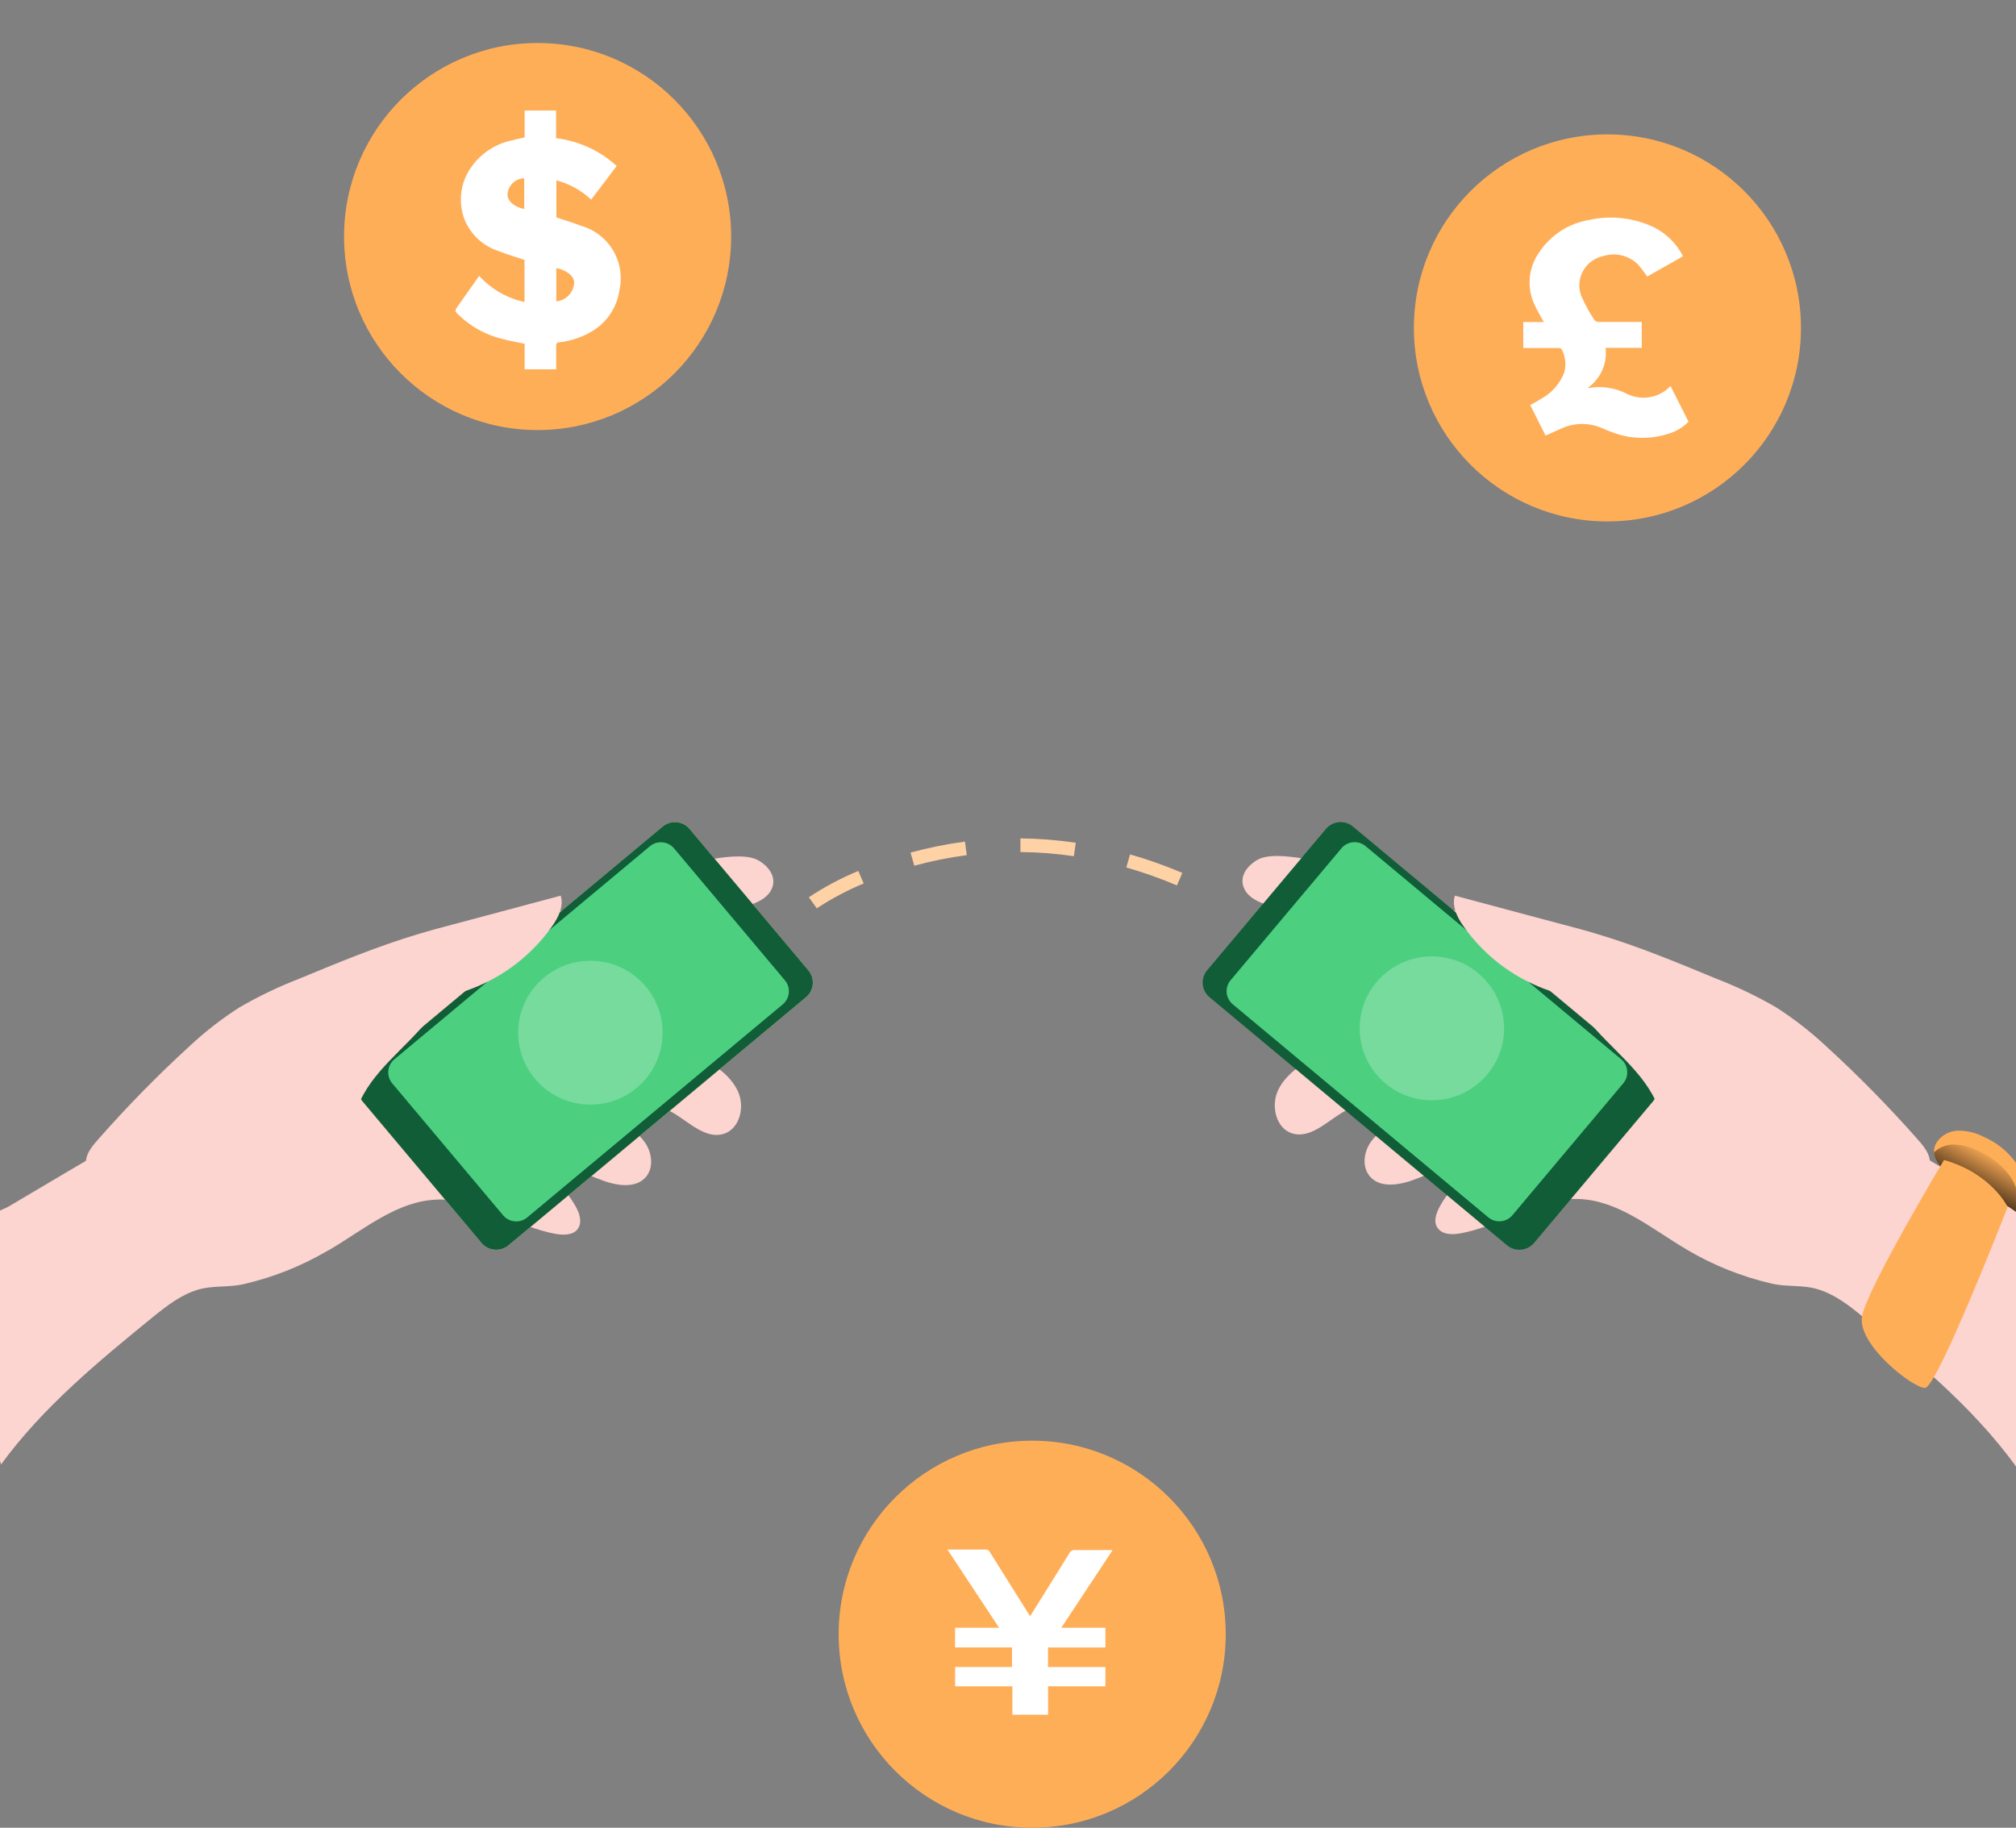 <svg width="375" height="340" viewBox="0 0 375 340" fill="none" xmlns="http://www.w3.org/2000/svg">
<rect x="0" y="0" width="375" height="340" fill="#808080" stroke="none"/>
<path d="M376.412 223.058C376.253 223.75 375.931 224.394 375.472 224.937C375.209 225.246 374.875 225.486 374.497 225.635C373.172 226.145 371.742 225.307 370.557 224.504C367.942 222.813 365.427 220.972 363.026 218.992C361.623 217.777 359.814 216.198 359.758 214.36C359.712 213.673 359.902 212.991 360.298 212.425C360.757 211.768 361.371 211.233 362.087 210.868C362.802 210.503 363.596 210.318 364.4 210.33C366.001 210.348 367.575 210.743 368.993 211.482C371.288 212.473 373.286 214.04 374.792 216.03C375.547 217.02 376.081 218.159 376.361 219.37C376.64 220.582 376.657 221.839 376.412 223.058Z" fill="#FFAE58"/>
<path d="M375.472 224.937C375.209 225.246 374.875 225.486 374.497 225.635C373.172 226.145 371.742 225.307 370.556 224.504C367.942 222.813 365.427 220.972 363.025 218.992C361.623 217.776 359.814 216.198 359.758 214.36C360.721 213.433 362.008 212.915 363.348 212.914C364.955 212.936 366.535 213.331 367.962 214.067C370.253 215.068 372.251 216.633 373.768 218.615C375.116 220.433 375.724 222.691 375.472 224.937Z" fill="url(#paint0_linear_166_5276)"/>
<path d="M143.455 165.558C141.786 168.709 136.787 168.353 134.606 171.105C133.659 172.286 133.414 173.899 133.203 175.408C132.236 182.45 131.233 189.47 130.237 196.491C132.965 198.161 135.798 199.984 137.2 202.869C138.603 205.754 137.712 209.855 134.69 210.91C131.422 211.957 128.428 208.995 125.511 207.193C122.11 205.042 116.739 204.804 114.818 208.353C116.739 209.484 118.709 210.693 119.979 212.544C121.248 214.395 121.626 217.057 120.245 218.831C118.225 221.332 114.278 220.522 111.283 219.285C108.289 218.049 104.699 216.729 102.105 218.671C104.12 220.22 105.802 222.159 107.048 224.371C107.798 225.663 108.338 227.326 107.504 228.562C106.67 229.799 104.832 229.799 103.297 229.526C96.2 228.213 89.77 223.477 82.646 223.156C82.214 223.128 81.781 223.128 81.349 223.156C73.979 223.372 67.906 228.562 61.56 232.328C61.31 232.486 61.051 232.629 60.782 232.754C55.96 235.571 50.734 237.64 45.285 238.887C42.446 239.537 39.613 239.076 36.836 239.907C33.673 240.85 31.086 242.869 28.519 244.937C18.324 253.236 7.953 261.786 0.183 272.44C-3.596 257.833 -3.161 242.771 -2.025 226.069C-0.167 225.265 1.319 224.616 1.481 224.511C8.82 220.152 16.18 215.811 23.562 211.489C24.104 211.12 24.707 210.848 25.343 210.686C27.398 210.337 28.961 212.272 30.041 214.102C33.659 208.856 38.841 204.713 44.163 201.22C50.047 197.294 56.231 193.85 62.395 190.379C68.061 187.179 73.755 184.008 79.427 180.801C85.738 177.308 92.14 173.704 98.97 171.231C104.804 169.135 110.933 167.843 116.655 165.447C122.489 163.05 126.591 160.766 132.783 159.746C135.188 159.369 139.094 158.859 141.155 160.095C143.217 161.332 144.563 163.4 143.455 165.558Z" fill="#FCD4D0"/>
<path d="M88.144 219.67C87.709 221.332 85.521 221.954 83.712 222.17C83.483 222.243 83.272 222.362 83.091 222.519C82.91 222.677 82.763 222.869 82.66 223.086C82.228 223.058 81.795 223.058 81.363 223.086C73.993 223.302 67.921 228.493 61.575 232.258C61.325 232.416 61.065 232.559 60.796 232.684C60.228 230.861 60.257 225.642 64.113 213.648C64.814 211.552 65.6 208.758 66.217 206.732C66.577 205.391 67.104 204.1 67.787 202.89C70.199 199.169 73.913 196.475 78.207 195.331C78.595 195.177 79.011 195.104 79.429 195.117C79.846 195.13 80.257 195.229 80.634 195.408C81.447 195.89 81.552 196.994 81.286 197.86C81.019 198.726 80.444 199.495 80.15 200.361C78.937 203.609 81.552 206.865 83.579 209.743C85.254 212.062 86.641 214.574 87.709 217.225C88.105 217.975 88.257 218.829 88.144 219.67Z" fill="url(#paint1_linear_166_5276)"/>
<path d="M150.366 180.504L128.277 154.212C127.011 152.706 124.76 152.507 123.249 153.768L67.913 199.91C66.402 201.171 66.202 203.413 67.467 204.919L89.557 231.211C90.822 232.717 93.073 232.916 94.585 231.655L149.92 185.512C151.432 184.252 151.632 182.009 150.366 180.504Z" fill="#FFD2A6"/>
<path d="M150.366 180.504L128.277 154.212C127.011 152.706 124.76 152.507 123.249 153.768L67.913 199.91C66.402 201.171 66.202 203.413 67.467 204.919L89.557 231.211C90.822 232.717 93.073 232.916 94.585 231.655L149.92 185.512C151.432 184.252 151.632 182.009 150.366 180.504Z" fill="#105D38"/>
<path d="M146 182.358L125.382 157.819C124.251 156.473 122.239 156.295 120.888 157.421L73.36 197.054C72.009 198.18 71.83 200.185 72.961 201.531L93.579 226.071C94.71 227.417 96.722 227.595 98.073 226.468L145.601 186.836C146.953 185.709 147.131 183.705 146 182.358Z" fill="#4CD080"/>
<path d="M35.3 194.57C38.153 191.908 41.241 189.509 44.528 187.403C48.085 185.34 51.799 183.558 55.635 182.073C62.872 179.076 70.115 176.065 77.611 173.815C79.89 173.117 82.183 172.516 84.476 171.908L104.299 166.613C104.924 168.59 103.851 170.686 102.652 172.376C98.91 177.652 93.669 181.691 87.604 183.973C85.886 184.615 84.098 185.132 82.639 186.271C81.579 187.219 80.637 188.291 79.834 189.463C75.452 195.052 69.036 199.306 66.511 205.936C65.663 208.136 65.27 210.539 64.015 212.53C62.612 214.717 60.369 216.17 58.174 217.546C49.759 222.848 41.092 228.206 31.416 230.665C30.273 231.054 29.042 231.112 27.867 230.833C26.721 230.334 25.736 229.529 25.02 228.507C22.44 225.482 19.656 222.534 17.251 219.369C14.937 216.316 16.045 214.402 18.394 211.797C23.715 205.756 29.359 200.006 35.3 194.57Z" fill="#FCD4D0"/>
<path d="M376.685 275.234C368.748 263.267 357.465 253.962 346.365 244.839C343.826 242.743 341.239 240.753 338.056 239.809C335.3 238.978 332.446 239.439 329.599 238.79C324.051 237.513 318.735 235.393 313.836 232.502L313.352 232.209C307.041 228.444 300.933 223.253 293.564 223.037C292.15 222.994 290.736 223.13 289.356 223.442C283.368 224.65 277.779 228.332 271.651 229.436C270.164 229.708 268.355 229.708 267.443 228.472C266.532 227.235 267.17 225.594 267.899 224.28C269.149 222.062 270.841 220.122 272.871 218.58C270.276 216.638 266.658 217.986 263.692 219.195C260.726 220.403 256.722 221.241 254.731 218.741C253.328 216.987 253.672 214.326 254.969 212.453C256.266 210.581 258.237 209.415 260.13 208.262C258.237 204.713 252.837 204.951 249.436 207.102C246.547 208.905 243.553 211.867 240.286 210.819C237.263 209.792 236.394 205.628 237.747 202.778C239.101 199.928 241.954 198.07 244.71 196.4C243.714 189.38 242.74 182.359 241.744 175.317C241.555 173.808 241.281 172.195 240.342 171.014C238.161 168.22 233.161 168.618 231.52 165.468C230.412 163.316 231.71 161.276 233.785 160.012C235.861 158.747 239.753 159.313 242.13 159.662C248.364 160.682 252.438 162.967 258.3 165.363C263.994 167.759 270.15 169.051 275.956 171.147C282.786 173.62 289.181 177.197 295.527 180.717C301.2 183.924 306.866 187.095 312.559 190.295C318.744 193.788 324.901 197.211 330.791 201.137C336.113 204.629 341.309 208.772 344.941 214.018C345.993 212.188 347.557 210.253 349.633 210.602C350.263 210.762 350.859 211.035 351.393 211.406C358.765 215.737 366.134 220.077 373.502 224.427C374.014 224.72 375.844 225.978 376.117 226.488C375.542 242.52 375.037 259.362 376.685 275.234Z" fill="#FCD4D0"/>
<path d="M361.09 216.442L357.788 214.71C357.633 214.605 357.447 214.558 357.262 214.577C357.095 214.636 356.957 214.756 356.876 214.912C356.305 215.929 355.929 217.042 355.768 218.196C354.694 223.014 352.487 227.51 349.331 231.315C347.564 233.445 345.425 235.506 344.808 238.182C344.191 240.857 345.208 243.596 346.87 245.705C348.531 247.815 350.846 249.387 353.096 250.784C355.347 252.181 357.731 253.578 359.66 255.478C364.912 252.055 367.801 246.048 369.996 240.187C370.108 239.879 370.332 239.488 370.697 239.558C370.848 239.604 370.979 239.7 371.068 239.83C372.793 241.842 373.796 244.49 375.977 246.041L376.79 227.382C376.846 226.991 376.793 226.592 376.636 226.229C376.391 225.882 376.05 225.612 375.654 225.454C371.173 223.12 366.901 220.406 362.885 217.343" fill="url(#paint2_linear_166_5276)"/>
<path d="M325.069 227.605C325.135 228.56 324.976 229.517 324.606 230.4C323.688 232.146 321.367 232.551 319.396 232.635C317.542 232.703 315.685 232.666 313.836 232.523L313.352 232.23C307.041 228.465 300.933 223.274 293.563 223.058C292.149 223.015 290.736 223.151 289.356 223.463C287.944 222.485 286.65 221.349 285.5 220.075C283.834 218.162 282.612 215.907 281.921 213.471C281.23 211.034 281.087 208.476 281.503 205.978C282.961 197.644 294.826 187.179 301.613 197.05C303.691 200.206 306.139 203.105 308.906 205.684C313.197 209.666 319.677 210.658 322.972 215.932C325.013 219.348 325.069 223.54 325.069 227.605Z" fill="url(#paint3_linear_166_5276)"/>
<path d="M285.358 231.206L307.447 204.914C308.712 203.408 308.513 201.166 307.001 199.905L251.665 153.763C250.154 152.502 247.903 152.701 246.638 154.207L224.548 180.498C223.283 182.004 223.482 184.247 224.994 185.507L280.33 231.65C281.841 232.91 284.092 232.711 285.358 231.206Z" fill="#105D38"/>
<path d="M285.358 231.206L307.447 204.914C308.712 203.408 308.513 201.166 307.001 199.905L251.665 153.763C250.154 152.502 247.903 152.701 246.638 154.207L224.548 180.498C223.283 182.004 223.482 184.247 224.994 185.507L280.33 231.65C281.841 232.91 284.092 232.711 285.358 231.206Z" fill="url(#paint4_linear_166_5276)"/>
<path d="M281.33 226.054L301.948 201.514C303.079 200.168 302.9 198.163 301.549 197.036L254.021 157.404C252.67 156.277 250.657 156.455 249.526 157.801L228.909 182.341C227.778 183.687 227.956 185.692 229.307 186.819L276.835 226.451C278.187 227.578 280.199 227.4 281.33 226.054Z" fill="#4CD080"/>
<path d="M339.626 194.57C336.775 191.91 333.689 189.511 330.405 187.403C326.846 185.34 323.129 183.558 319.291 182.073C312.061 179.076 304.811 176.065 297.315 173.815C295.043 173.117 292.743 172.516 290.45 171.908L270.627 166.613C270.003 168.59 271.076 170.686 272.275 172.376C276.016 177.652 281.257 181.691 287.323 183.973C289.041 184.615 290.829 185.132 292.294 186.271C293.353 187.22 294.295 188.292 295.099 189.463C299.482 195.052 305.898 199.306 308.457 205.936C309.306 208.136 309.698 210.539 310.96 212.53C312.363 214.717 314.6 216.17 316.795 217.546C325.244 222.848 333.876 228.206 343.553 230.665C344.696 231.054 345.926 231.112 347.101 230.833C348.248 230.332 349.235 229.527 349.955 228.507C352.528 225.482 355.319 222.534 357.717 219.369C360.031 216.316 358.923 214.402 356.574 211.797C351.24 205.755 345.582 200.005 339.626 194.57Z" fill="#FCD4D0"/>
<path d="M151.933 168.967L150.453 166.907C153.355 164.987 156.436 163.349 159.653 162.017L160.656 164.343C157.608 165.607 154.687 167.155 151.933 168.967ZM218.926 164.706C215.859 163.402 212.714 162.287 209.509 161.367L210.21 158.936C213.516 159.884 216.759 161.034 219.922 162.38L218.926 164.706ZM170.073 161.046L169.372 158.601C172.696 157.692 176.079 157.01 179.497 156.561L179.827 159.076C176.534 159.507 173.275 160.165 170.073 161.046ZM199.755 159.271C196.463 158.787 193.14 158.528 189.812 158.496V155.96C193.258 155.997 196.697 156.267 200.106 156.77L199.755 159.271Z" fill="#FFD2A6"/>
<path d="M299 97C318.882 97 335 80.882 335 61C335 41.118 318.882 25 299 25C279.118 25 263 41.118 263 61C263 80.882 279.118 97 299 97Z" fill="#FFAE58"/>
<path d="M287.491 81.023L284.644 75.357C285.364 74.939 286.099 74.567 286.787 74.118C288.721 73.04 290.206 71.317 290.979 69.257C291.359 67.829 291.192 66.313 290.509 65C290.509 64.845 290.087 64.737 289.853 64.737H283.346V59.906H287.178C286.552 58.776 285.896 57.724 285.395 56.593C284.688 55.036 284.403 53.324 284.567 51.625C284.732 49.926 285.34 48.298 286.333 46.902C287.379 45.325 288.743 43.98 290.339 42.949C291.935 41.918 293.729 41.224 295.608 40.911C299.67 40.019 303.917 40.504 307.667 42.289C310.001 43.468 311.892 45.356 313.063 47.676L306.4 51.438C305.87 50.649 305.291 49.894 304.664 49.178C303.841 48.363 302.808 47.788 301.677 47.514C300.546 47.241 299.361 47.281 298.251 47.63C296.794 47.928 295.515 48.787 294.697 50.018C293.878 51.249 293.587 52.751 293.888 54.194C293.983 54.662 294.14 55.115 294.357 55.541C294.996 56.941 295.749 58.287 296.609 59.566C296.711 59.674 296.834 59.759 296.972 59.815C297.11 59.871 297.258 59.897 297.407 59.891H305.383V64.706H298.658C298.832 66.14 298.61 67.595 298.015 68.914C297.42 70.234 296.475 71.369 295.28 72.198L296.437 72.059C298.6 71.86 300.774 72.29 302.693 73.298C303.845 73.849 305.129 74.073 306.402 73.944C307.675 73.816 308.887 73.34 309.903 72.57C310.202 72.336 310.479 72.077 310.732 71.796C311.858 74.01 312.953 76.193 314.079 78.437C313.049 79.51 311.748 80.29 310.31 80.698C307.184 81.704 303.817 81.704 300.691 80.698C299.782 80.392 298.889 80.041 298.017 79.645C296.794 79.109 295.468 78.843 294.13 78.867C292.793 78.891 291.477 79.204 290.275 79.784L287.491 81.023Z" fill="white"/>
<path d="M361.616 215.779C361.616 215.779 347.339 239.607 346.365 244.839C345.39 250.071 355.789 258.189 358.068 258.189C360.347 258.189 373.445 224.511 373.445 224.511C373.445 224.511 370.479 218.307 361.616 215.779Z" fill="#FFAE58"/>
<path d="M361.974 215.897C361.974 215.897 347.908 239.956 346.94 245.237C345.972 250.518 356.357 258.58 358.636 258.58C360.915 258.58 373.558 224.692 373.558 224.692C373.558 224.692 370.837 218.419 361.974 215.897Z" fill="url(#paint5_linear_166_5276)"/>
<path opacity="0.24" d="M109.818 205.482C117.234 205.482 123.246 199.492 123.246 192.104C123.246 184.716 117.234 178.726 109.818 178.726C102.402 178.726 96.39 184.716 96.39 192.104C96.39 199.492 102.402 205.482 109.818 205.482Z" fill="white"/>
<path opacity="0.24" d="M266.343 204.671C273.759 204.671 279.771 198.682 279.771 191.294C279.771 183.905 273.759 177.916 266.343 177.916C258.926 177.916 252.914 183.905 252.914 191.294C252.914 198.682 258.926 204.671 266.343 204.671Z" fill="white"/>
<path d="M192 340C211.882 340 228 323.882 228 304C228 284.118 211.882 268 192 268C172.118 268 156 284.118 156 304C156 323.882 172.118 340 192 340Z" fill="#FFAE58"/>
<path d="M191.609 300.655L193.35 297.878C195.212 294.89 197.089 291.902 198.938 288.9C199.026 288.718 199.169 288.567 199.347 288.468C199.526 288.369 199.732 288.326 199.936 288.345H206.968C203.756 293.198 200.625 297.957 197.412 302.797H205.619V306.472H194.942V310.108H205.619V313.691H194.956V318.98H188.315V313.691H177.666V310.095H188.248V306.459H177.653V302.797H185.845L176.235 288.253H183.294C183.45 288.234 183.609 288.262 183.748 288.333C183.888 288.403 184.002 288.514 184.077 288.649C185.616 291.126 187.164 293.594 188.72 296.053L191.609 300.655Z" fill="white"/>
<path d="M100 80C119.882 80 136 63.882 136 44C136 24.118 119.882 8 100 8C80.118 8 64 24.118 64 44C64 63.882 80.118 80 100 80Z" fill="#FFAE58"/>
<path d="M97.593 25.567V20.557H103.438V25.704C107.642 26.212 111.581 28.022 114.704 30.882L109.967 37.137C108.145 35.42 105.921 34.188 103.499 33.554V40.447C105.017 40.964 106.536 41.389 107.948 41.966C110.476 42.646 112.644 44.277 113.999 46.517C115.355 48.758 115.792 51.435 115.221 53.991C114.998 55.55 114.431 57.039 113.562 58.352C112.693 59.665 111.543 60.769 110.195 61.583C108.342 62.701 106.271 63.41 104.122 63.663C103.545 63.663 103.438 63.951 103.453 64.468V68.704H97.593V63.951C96.074 63.633 94.632 63.374 93.22 62.995C90.307 62.251 87.631 60.778 85.446 58.713C84.519 57.863 84.535 57.832 85.263 56.8C86.524 54.993 87.799 53.201 89.135 51.319C91.367 53.78 94.314 55.479 97.562 56.177V48.343C95.892 47.781 94.267 47.325 92.704 46.688C91.308 46.236 90.026 45.488 88.946 44.495C87.866 43.502 87.014 42.287 86.448 40.933C85.924 39.6 85.681 38.173 85.734 36.741C85.786 35.31 86.132 33.904 86.751 32.612C87.594 30.938 88.81 29.478 90.305 28.346C91.8 27.215 93.535 26.44 95.376 26.084C96.074 25.871 96.773 25.765 97.593 25.567ZM103.484 56.071C104.358 55.98 105.171 55.582 105.779 54.948C106.388 54.315 106.753 53.486 106.809 52.609C106.809 51.303 105.291 50.225 103.484 49.861V56.071ZM97.517 38.883V33.159C96.71 33.177 95.94 33.501 95.362 34.065C94.785 34.628 94.442 35.39 94.404 36.196C94.404 37.426 95.74 38.565 97.517 38.868V38.883Z" fill="white"/>
<defs>
<linearGradient id="paint0_linear_166_5276" x1="370.535" y1="214.402" x2="364.867" y2="224.648" gradientUnits="userSpaceOnUse">
<stop stop-color="#010101" stop-opacity="0"/>
<stop offset="0.95" stop-color="#010101"/>
</linearGradient>
<linearGradient id="paint1_linear_166_5276" x1="2056.03" y1="9957.63" x2="11692.9" y2="8346.28" gradientUnits="userSpaceOnUse">
<stop stop-color="#010101" stop-opacity="0"/>
<stop offset="0.95" stop-color="#010101"/>
</linearGradient>
<linearGradient id="paint2_linear_166_5276" x1="15346.4" y1="9436.68" x2="21755.7" y2="14228.1" gradientUnits="userSpaceOnUse">
<stop stop-color="#010101" stop-opacity="0"/>
<stop offset="0.95" stop-color="#010101"/>
</linearGradient>
<linearGradient id="paint3_linear_166_5276" x1="17479.1" y1="11599.3" x2="32076.2" y2="560.818" gradientUnits="userSpaceOnUse">
<stop stop-color="#010101" stop-opacity="0"/>
<stop offset="0.95" stop-color="#010101"/>
</linearGradient>
<linearGradient id="paint4_linear_166_5276" x1="14541.8" y1="19544.1" x2="28998.6" y2="15478.5" gradientUnits="userSpaceOnUse">
<stop stop-color="#010101" stop-opacity="0"/>
<stop offset="0.95" stop-color="#010101"/>
</linearGradient>
<linearGradient id="paint5_linear_166_5276" x1="14294.3" y1="11589.5" x2="14998.1" y2="15806.2" gradientUnits="userSpaceOnUse">
<stop stop-color="#010101" stop-opacity="0"/>
<stop offset="0.95" stop-color="#010101"/>
</linearGradient>
</defs>
</svg>
